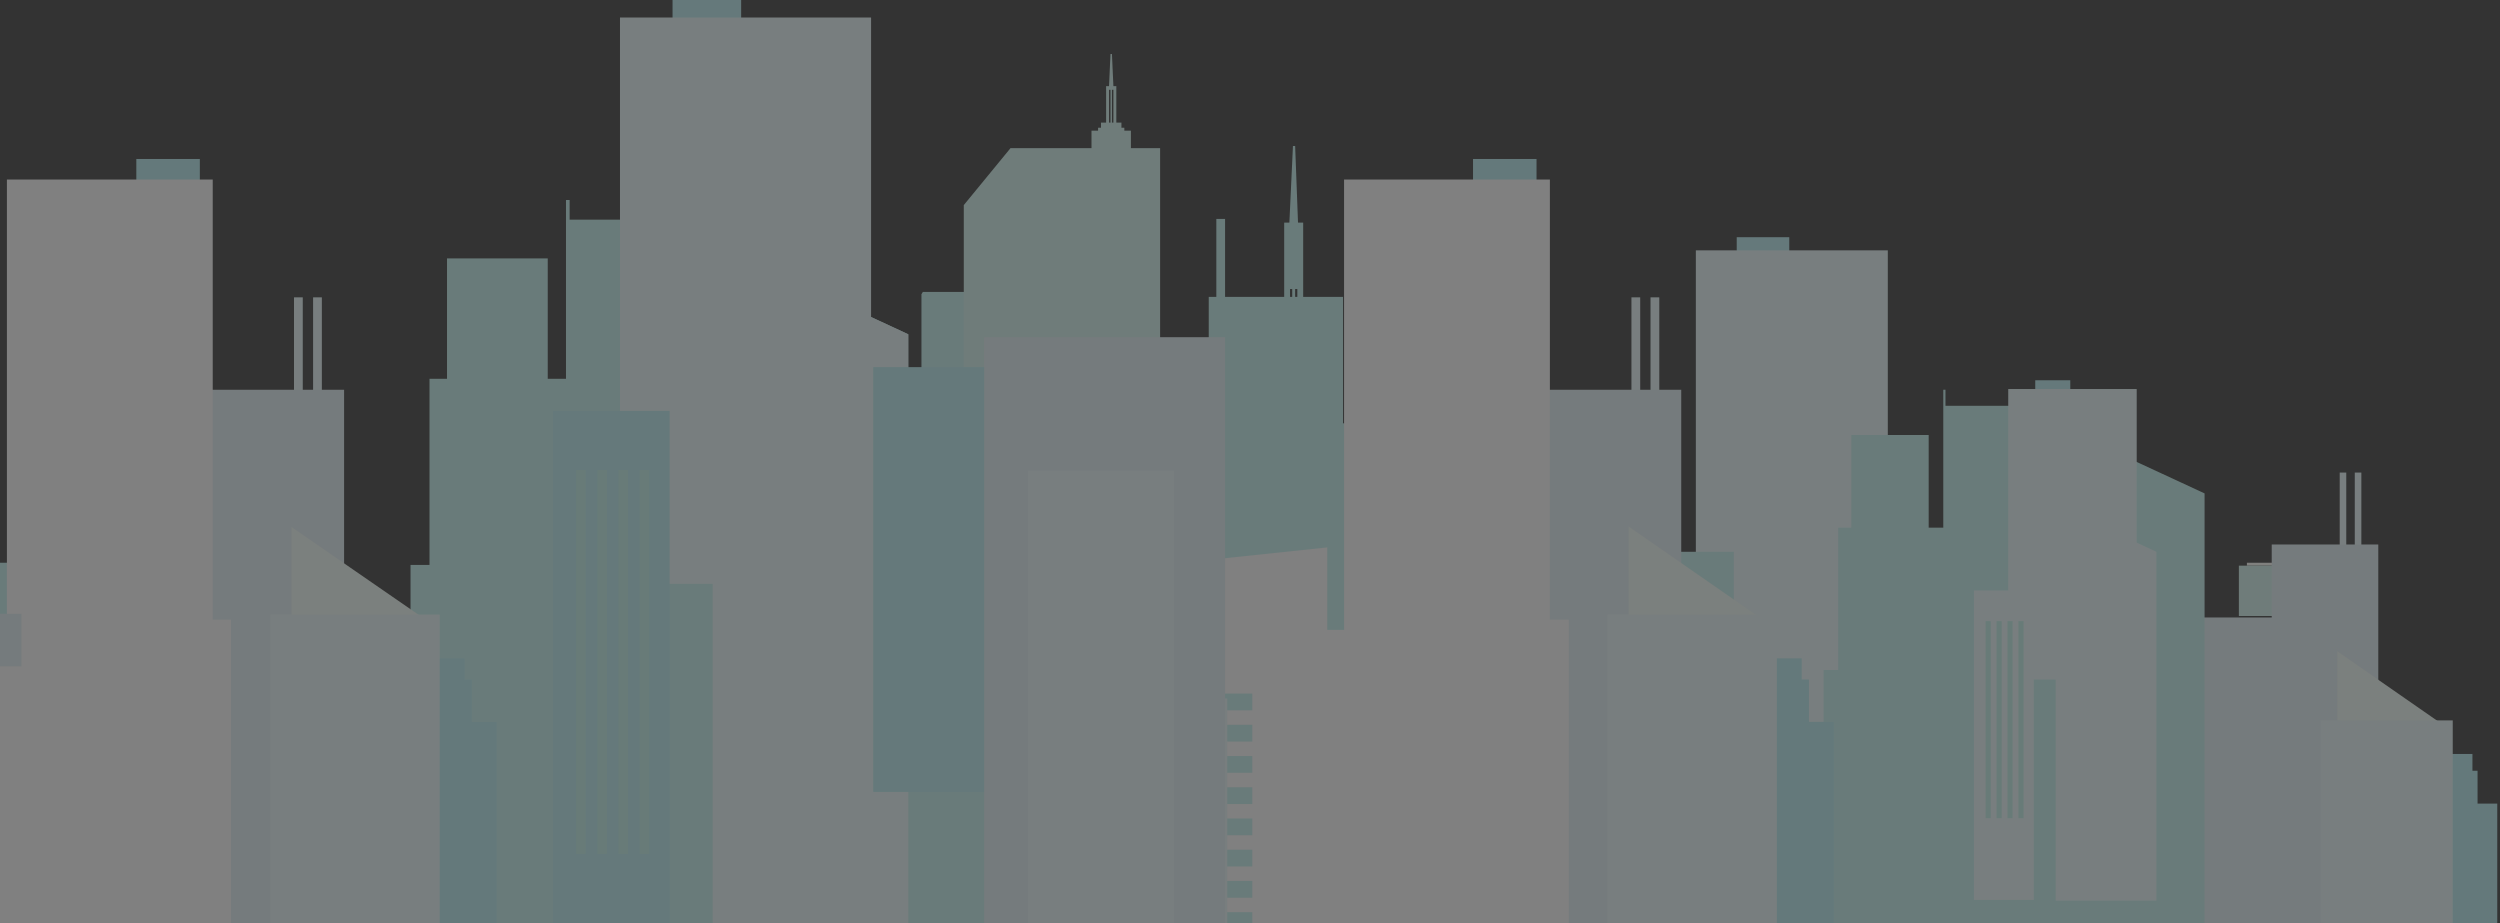 <svg width="463" height="171" viewBox="0 0 463 171" fill="none" xmlns="http://www.w3.org/2000/svg">
<rect x="0" y="0" width="463" height="171" fill="#333333" stroke="none"/>
<g opacity="0.75">
<g opacity="0.5">
<path d="M236.377 71.399H242.865V68.696H236.377V71.399Z" fill="#C4F3F0"/>
<path d="M235.43 71.988H243.675V70.772H235.43V71.988Z" fill="#C4F3F0"/>
<path d="M233.403 75.079H245.704V71.97H233.403V75.079Z" fill="#C4F3F0"/>
<path d="M238.779 41.498H240.401L239.861 27.035H239.455L238.779 41.498Z" fill="#C4F3F0"/>
<path d="M237.833 41.228V69.209H241.347V41.228H237.833ZM239.86 53.529H240.266V67.992H239.86V53.529ZM238.914 53.529H239.32V67.992H238.914V53.529Z" fill="#C4F3F0"/>
<path d="M66.163 121.926H47.239V187.621H66.163V121.926Z" fill="#C4F3F0"/>
<path d="M168.217 187.756V61.909L122.529 40.687H105.497V37.038H104.821V70.155H101.441V47.851H82.787V70.155H79.543V104.624H76.029V187.756H168.217Z" fill="#C4F3F0"/>
<path d="M24.529 115.573H12.228V187.756H24.529V115.573Z" fill="#C4F3F0"/>
<path d="M20.474 104.219H-2.235V187.756H20.474V104.219Z" fill="#C4F3F0"/>
<path d="M38.992 42.039H9.66V186.674H38.992V42.039Z" fill="#C4F3F0"/>
<path d="M223.859 179.884H248.731L248.731 54.984H223.859V179.884Z" fill="#C4F3F0"/>
<path d="M260.271 78.4H235.399V187.621H260.271V78.4Z" fill="#C4F3F0"/>
<path d="M225.263 40.552V62.585H208.366V54.069H199.039V50.555H194.173V54.069H170.923C170.788 54.205 170.788 54.34 170.652 54.475V92.188H160.92V187.756H226.885V40.552H225.263Z" fill="#C4F3F0"/>
<path d="M86.032 121.926V125.846H87.383V133.686H91.979V187.756H67.918V121.926H86.032Z" fill="#B5EEF2"/>
<path d="M40.346 76.508H32.506V77.184H40.346V76.508Z" fill="#FFFFFB"/>
<path d="M42.506 77.184H30.611V89.08H42.506V77.184Z" fill="#D2F5EF"/>
<path d="M54.45 113.867H56.072L56.072 55.067H54.45L54.45 113.867Z" fill="#EAFCFD"/>
<path d="M57.984 113.867H59.606L59.606 55.067H57.984L57.984 113.867Z" fill="#EAFCFD"/>
<path d="M63.727 72.183H38.449V137.742H63.727V72.183Z" fill="#E4F3F7"/>
<path d="M79.813 115.438H51.426V95.838L79.813 115.438Z" fill="#F3FFF9"/>
<path d="M53.994 89.485H19.795V187.756H53.994V89.485Z" fill="#E4F3F7"/>
<path d="M81.435 113.816H50.075V187.62H81.435V113.816Z" fill="#EAFCFD"/>
<path d="M457.897 139.634V142.743H458.843V148.826H462.492V191H443.703V139.634H457.897Z" fill="#B5EEF2"/>
<path d="M422.346 104.219H416.128V104.759H422.346V104.219Z" fill="#FFFFFB"/>
<path d="M423.832 104.759H414.64V114.086H423.832V104.759Z" fill="#D2F5EF"/>
<path d="M433.312 133.342H434.528V87.518H433.312V133.342Z" fill="#EAFCFD"/>
<path d="M436.105 133.342H437.322V87.518H436.105V133.342Z" fill="#EAFCFD"/>
<path d="M440.459 100.839H420.723V151.935H440.459V100.839Z" fill="#E4F3F7"/>
<path d="M453.03 134.633H430.862V119.223L453.03 134.633Z" fill="#F3FFF9"/>
<path d="M432.888 114.357H406.259V191H432.888V114.357Z" fill="#E4F3F7"/>
<path d="M454.247 133.416H429.781V191H454.247V133.416Z" fill="#EAFCFD"/>
<path d="M137.262 0H124.555V84.889H137.262V0Z" fill="#B7EEF2"/>
<path d="M161.322 3.244H114.823V108.138H161.322V3.244Z" fill="#EAFCFD"/>
<path d="M109.558 83.873H117.939V81.575H109.558V83.873Z" fill="#F3FFF9"/>
<path d="M108.476 84.362H119.02V83.416H108.476V84.362Z" fill="#F3FFF9"/>
<path d="M105.907 100.611H121.722V84.255H105.907V100.611Z" fill="#B7EEF2"/>
<path d="M131.989 45.148V187.756H168.216V61.909L131.989 45.148Z" fill="#EAFCFD"/>
<path d="M124.013 76.102H102.385V187.756H124.013V76.102Z" fill="#B7EEF2"/>
<path d="M120.229 87.051H118.472V158.153H120.229V87.051Z" fill="#C0F3EA"/>
<path d="M116.308 87.051H114.551V158.153H116.308V87.051Z" fill="#C0F3EA"/>
<path d="M112.39 87.051H110.633V158.153H112.39V87.051Z" fill="#C0F3EA"/>
<path d="M108.469 87.051H106.712V158.153H108.469V87.051Z" fill="#C0F3EA"/>
<path d="M144.694 73.805H132.258V87.052H144.694V73.805Z" fill="#EAFCFD"/>
<path d="M331.373 43.931H321.64V108.95H331.373V43.931Z" fill="#B7EEF2"/>
<path d="M349.622 46.364H314.071V126.793H349.622V46.364Z" fill="#EAFCFD"/>
<path d="M310.064 108.127H316.552V106.37H310.064V108.127Z" fill="#F3FFF9"/>
<path d="M309.252 108.497H317.362V107.686H309.252V108.497Z" fill="#F3FFF9"/>
<path d="M307.223 120.964H319.389V108.393H307.223V120.964Z" fill="#B7EEF2"/>
<path d="M327.315 78.536V187.756H355.026V91.377L327.315 78.536Z" fill="#EAFCFD"/>
<path d="M321.099 102.191H304.608V187.756H321.099V102.191Z" fill="#C4F3F0"/>
<path d="M318.26 110.572H316.908V165.046H318.26V110.572Z" fill="#C0F3EA"/>
<path d="M315.285 110.572H313.933V165.046H315.285V110.572Z" fill="#C0F3EA"/>
<path d="M312.312 110.572H310.96V165.046H312.312V110.572Z" fill="#C0F3EA"/>
<path d="M309.203 110.572H307.851V165.046H309.203V110.572Z" fill="#C0F3EA"/>
<path d="M337.185 100.434H327.587V110.572H337.185V100.434Z" fill="#EAFCFD"/>
<path d="M25.248 41.474H37.009V29.444H25.248V41.474Z" fill="#B5EEF2"/>
<path d="M-31.702 187.756L-30.35 111.923H-28.728V104.218L-1.829 101.38V116.654H1.28V33.252H39.399V114.762H42.779V187.756H-31.702Z" fill="white"/>
<path d="M313.934 121.926H295.01V187.621H313.934V121.926Z" fill="#C4F3F0"/>
<path d="M408.287 187.756V91.377L373.278 75.156H360.301V72.183H359.895V97.73H357.192V80.563H342.863V97.73H340.43V124.089H337.727V187.756H408.287Z" fill="#C4F3F0"/>
<path d="M286.631 42.039H257.298V186.674H286.631V42.039Z" fill="#C4F3F0"/>
<path d="M333.67 121.926V125.846H335.022V133.686H339.618V187.756H315.557V121.926H333.67Z" fill="#B5EEF2"/>
<path d="M288.118 76.508H280.278V77.184H288.118V76.508Z" fill="#FFFFFB"/>
<path d="M290.146 77.184H278.25V89.079H290.146V77.184Z" fill="#D2F5EF"/>
<path d="M302.143 113.867H303.766V55.067H302.143V113.867Z" fill="#EAFCFD"/>
<path d="M305.677 113.867H307.299V55.067H305.677V113.867Z" fill="#EAFCFD"/>
<path d="M311.367 72.183H286.09V137.742H311.367V72.183Z" fill="#E4F3F7"/>
<path d="M327.452 115.438H299.201V95.838L327.452 115.438Z" fill="#F3FFF9"/>
<path d="M301.635 89.485H267.436V187.756H301.635V89.485Z" fill="#E4F3F7"/>
<path d="M329.076 113.816H297.715V187.621H329.076V113.816Z" fill="#EAFCFD"/>
<path d="M383.416 70.425H376.927V113.951H383.416V70.425Z" fill="#B7EEF2"/>
<path d="M395.716 72.047H371.926V125.846H395.716V72.047Z" fill="#EAFCFD"/>
<path d="M369.181 113.435H373.506V112.218H369.181V113.435Z" fill="#F3FFF9"/>
<path d="M368.641 113.642H374.048V113.101H368.641V113.642Z" fill="#F3FFF9"/>
<path d="M367.29 122H375.4V113.619H367.29V122Z" fill="#B7EEF2"/>
<path d="M380.712 93.54V166.804H399.366V102.191L380.712 93.54Z" fill="#EAFCFD"/>
<path d="M376.655 109.355H365.571V166.669H376.655V109.355Z" fill="#EAFCFD"/>
<path d="M374.762 115.033H373.816V151.529H374.762V115.033Z" fill="#C0F3EA"/>
<path d="M372.733 115.033H371.787V151.529H372.733V115.033Z" fill="#C0F3EA"/>
<path d="M370.707 115.033H369.761V151.529H370.707V115.033Z" fill="#C0F3EA"/>
<path d="M368.68 115.033H367.733V151.529H368.68V115.033Z" fill="#C0F3EA"/>
<path d="M387.199 108.274H380.846V115.033H387.199V108.274Z" fill="#EAFCFD"/>
<path d="M272.805 41.474H284.565V29.444H272.805V41.474Z" fill="#B5EEF2"/>
<path d="M215.937 187.756L217.289 111.923H218.911V104.218L245.811 101.38V116.654H248.92V33.252H287.039V114.762H290.553V187.756H215.937Z" fill="white"/>
<path d="M220.298 131.557H231.923V128.448H220.298V131.557Z" fill="#C4F3F0"/>
<path d="M220.298 137.34H231.923V134.231H220.298V137.34Z" fill="#C4F3F0"/>
<path d="M220.298 143.124H231.923V140.015H220.298V143.124Z" fill="#C4F3F0"/>
<path d="M220.298 148.907H231.923V145.798H220.298V148.907Z" fill="#C4F3F0"/>
<path d="M220.298 154.691H231.923V151.582H220.298V154.691Z" fill="#C4F3F0"/>
<path d="M220.298 160.474H231.923V157.365H220.298V160.474Z" fill="#C4F3F0"/>
<path d="M220.298 166.258H231.923V163.149H220.298V166.258Z" fill="#C4F3F0"/>
<path d="M220.298 172.041H231.923V168.932H220.298V172.041Z" fill="#C4F3F0"/>
<path d="M227.287 129.361H202.01V187.621H227.287V129.361Z" fill="#EAFCFD"/>
<path d="M214.853 95.703V27.44H209.447V24.196H208.23V23.655H207.689V22.709H206.743V15.95H206.202L205.932 10.003H205.662L205.391 15.95H204.851V22.709H203.904V23.655H203.364V24.196H202.147V27.44H187.143L178.492 37.983V95.703H214.853ZM205.662 22.709H205.391V16.626H205.662V22.709ZM206.202 22.709H205.932V16.626H206.202V22.709Z" fill="#D2F5EF"/>
<path d="M193.63 67.992H161.729V146.663H193.63V67.992Z" fill="#B7EEF2"/>
<path d="M3.983 113.681H-17.375V123.413H3.983V113.681Z" fill="#E4F3F7"/>
<path d="M226.883 62.45H182.276V187.621H226.883V62.45Z" fill="#E4F3F7"/>
<path d="M217.422 87.187H190.388V187.35H217.422V87.187Z" fill="#EAFCFD"/>
</g>
</g>
</svg>
